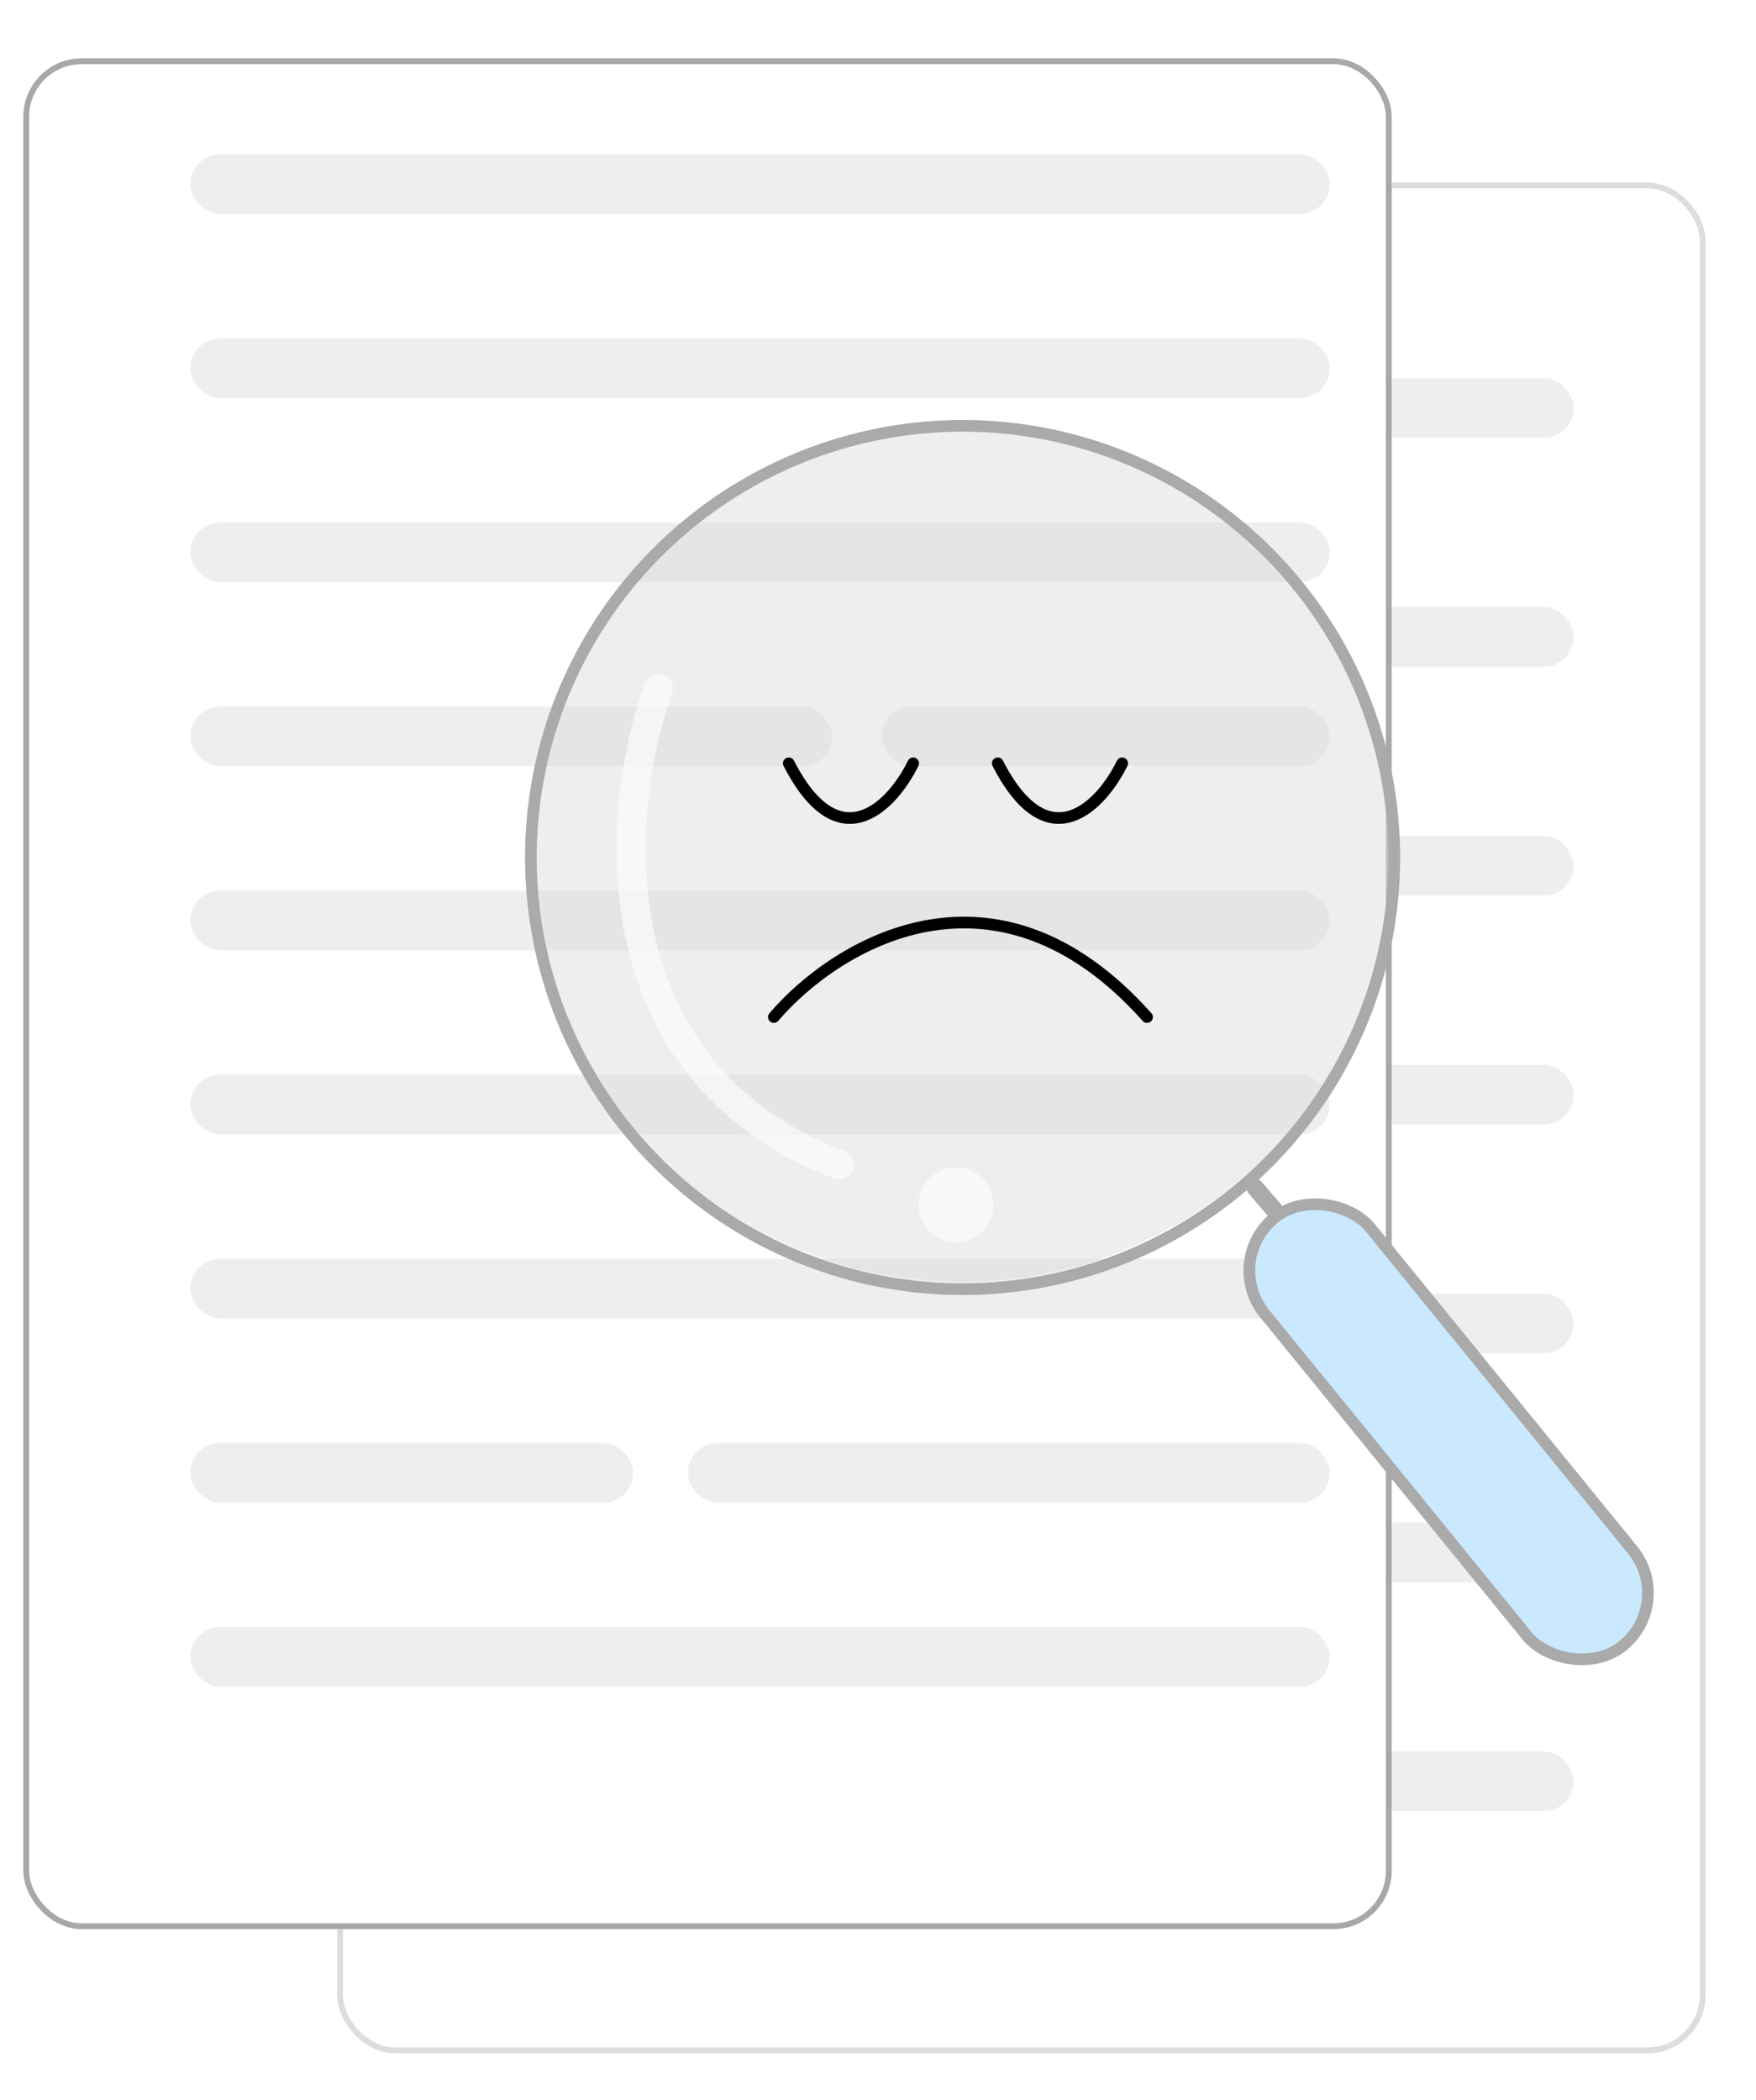 <svg width="301" height="360" viewBox="0 0 301 360" fill="none" xmlns="http://www.w3.org/2000/svg">
<g filter="url(#filter0_d_600_17284)">
<rect x="54.795" y="27.294" width="234.559" height="320.706" rx="10" fill="white"/>
<rect x="55.295" y="27.794" width="233.559" height="319.706" rx="9.5" stroke="#DDDDDD"/>
</g>
<rect x="74.412" y="64.823" width="195.324" height="10.235" rx="5.118" fill="#EEEEEE"/>
<rect x="74.412" y="104.059" width="195.324" height="10.235" rx="5.118" fill="#EEEEEE"/>
<rect x="74.412" y="143.294" width="195.324" height="10.235" rx="5.118" fill="#EEEEEE"/>
<rect x="74.412" y="182.529" width="195.324" height="10.235" rx="5.118" fill="#EEEEEE"/>
<rect x="74.412" y="221.765" width="195.324" height="10.235" rx="5.118" fill="#EEEEEE"/>
<rect x="74.412" y="261" width="195.324" height="10.235" rx="5.118" fill="#EEEEEE"/>
<rect x="74.412" y="300.235" width="195.324" height="10.235" rx="5.118" fill="#EEEEEE"/>
<g filter="url(#filter1_d_600_17284)">
<rect x="13" width="234.559" height="320.706" rx="10" fill="white"/>
<rect x="13.5" y="0.5" width="233.559" height="319.706" rx="9.5" stroke="#A8A8A8"/>
</g>
<rect x="32.617" y="26.441" width="195.324" height="10.235" rx="5.118" fill="#EEEEEE"/>
<rect x="32.617" y="58" width="195.324" height="10.235" rx="5.118" fill="#EEEEEE"/>
<rect x="32.617" y="89.559" width="195.324" height="10.235" rx="5.118" fill="#EEEEEE"/>
<rect x="151.176" y="121.118" width="76.765" height="10.235" rx="5.118" fill="#EEEEEE"/>
<rect x="32.617" y="121.118" width="110.029" height="10.235" rx="5.118" fill="#EEEEEE"/>
<rect x="32.617" y="152.677" width="195.324" height="10.235" rx="5.118" fill="#EEEEEE"/>
<rect x="32.617" y="184.235" width="195.324" height="10.235" rx="5.118" fill="#EEEEEE"/>
<rect x="32.617" y="215.794" width="195.324" height="10.235" rx="5.118" fill="#EEEEEE"/>
<rect x="32.617" y="247.353" width="75.912" height="10.235" rx="5.118" fill="#EEEEEE"/>
<rect x="117.912" y="247.353" width="110.029" height="10.235" rx="5.118" fill="#EEEEEE"/>
<rect x="32.617" y="278.912" width="195.324" height="10.235" rx="5.118" fill="#EEEEEE"/>
<ellipse cx="73.311" cy="73.426" rx="73.311" ry="73.426" transform="matrix(0.699 0.715 -0.718 0.696 166.488 43)" fill="#D9D9D9" fill-opacity="0.45"/>
<path d="M112.88 117.955C105.516 138.347 101.393 183.242 143.808 199.681" stroke="white" stroke-opacity="0.6" stroke-width="5" stroke-linecap="round"/>
<ellipse cx="6.431" cy="6.401" rx="6.431" ry="6.401" transform="matrix(0.995 0.097 -0.098 0.995 158.096 199.537)" fill="white" fill-opacity="0.6"/>
<circle cx="165" cy="147" r="74" stroke="#AAAAAA" stroke-width="2"/>
<path d="M215.182 203.634L220.299 209.604" stroke="#AAAAAA" stroke-width="3" stroke-linecap="round"/>
<rect x="209.407" y="216.136" width="23.329" height="94.59" rx="11.664" transform="rotate(-39.152 209.407 216.136)" fill="#CAE9FF" stroke="#AAAAAA" stroke-width="2"/>
<path d="M156.529 130.853C153.058 137.933 143.934 147.845 135.206 130.853" stroke="black" stroke-width="2" stroke-linecap="round"/>
<path d="M192.352 130.853C188.88 137.933 179.756 147.845 171.028 130.853" stroke="black" stroke-width="2" stroke-linecap="round"/>
<path d="M132.646 174.353C143.06 162.124 170.434 145.002 196.617 174.353" stroke="black" stroke-width="2" stroke-linecap="round"/>
<defs>
<filter id="filter0_d_600_17284" x="49.795" y="23.294" width="250.559" height="336.706" filterUnits="userSpaceOnUse" color-interpolation-filters="sRGB">
<feFlood flood-opacity="0" result="BackgroundImageFix"/>
<feColorMatrix in="SourceAlpha" type="matrix" values="0 0 0 0 0 0 0 0 0 0 0 0 0 0 0 0 0 0 127 0" result="hardAlpha"/>
<feOffset dx="3" dy="4"/>
<feGaussianBlur stdDeviation="4"/>
<feComposite in2="hardAlpha" operator="out"/>
<feColorMatrix type="matrix" values="0 0 0 0 0 0 0 0 0 0 0 0 0 0 0 0 0 0 0.1 0"/>
<feBlend mode="normal" in2="BackgroundImageFix" result="effect1_dropShadow_600_17284"/>
<feBlend mode="normal" in="SourceGraphic" in2="effect1_dropShadow_600_17284" result="shape"/>
</filter>
<filter id="filter1_d_600_17284" x="0" y="0" width="247.559" height="334.706" filterUnits="userSpaceOnUse" color-interpolation-filters="sRGB">
<feFlood flood-opacity="0" result="BackgroundImageFix"/>
<feColorMatrix in="SourceAlpha" type="matrix" values="0 0 0 0 0 0 0 0 0 0 0 0 0 0 0 0 0 0 127 0" result="hardAlpha"/>
<feOffset dx="-9" dy="10"/>
<feGaussianBlur stdDeviation="2"/>
<feComposite in2="hardAlpha" operator="out"/>
<feColorMatrix type="matrix" values="0 0 0 0 0 0 0 0 0 0 0 0 0 0 0 0 0 0 0.1 0"/>
<feBlend mode="normal" in2="BackgroundImageFix" result="effect1_dropShadow_600_17284"/>
<feBlend mode="normal" in="SourceGraphic" in2="effect1_dropShadow_600_17284" result="shape"/>
</filter>
</defs>
</svg>

